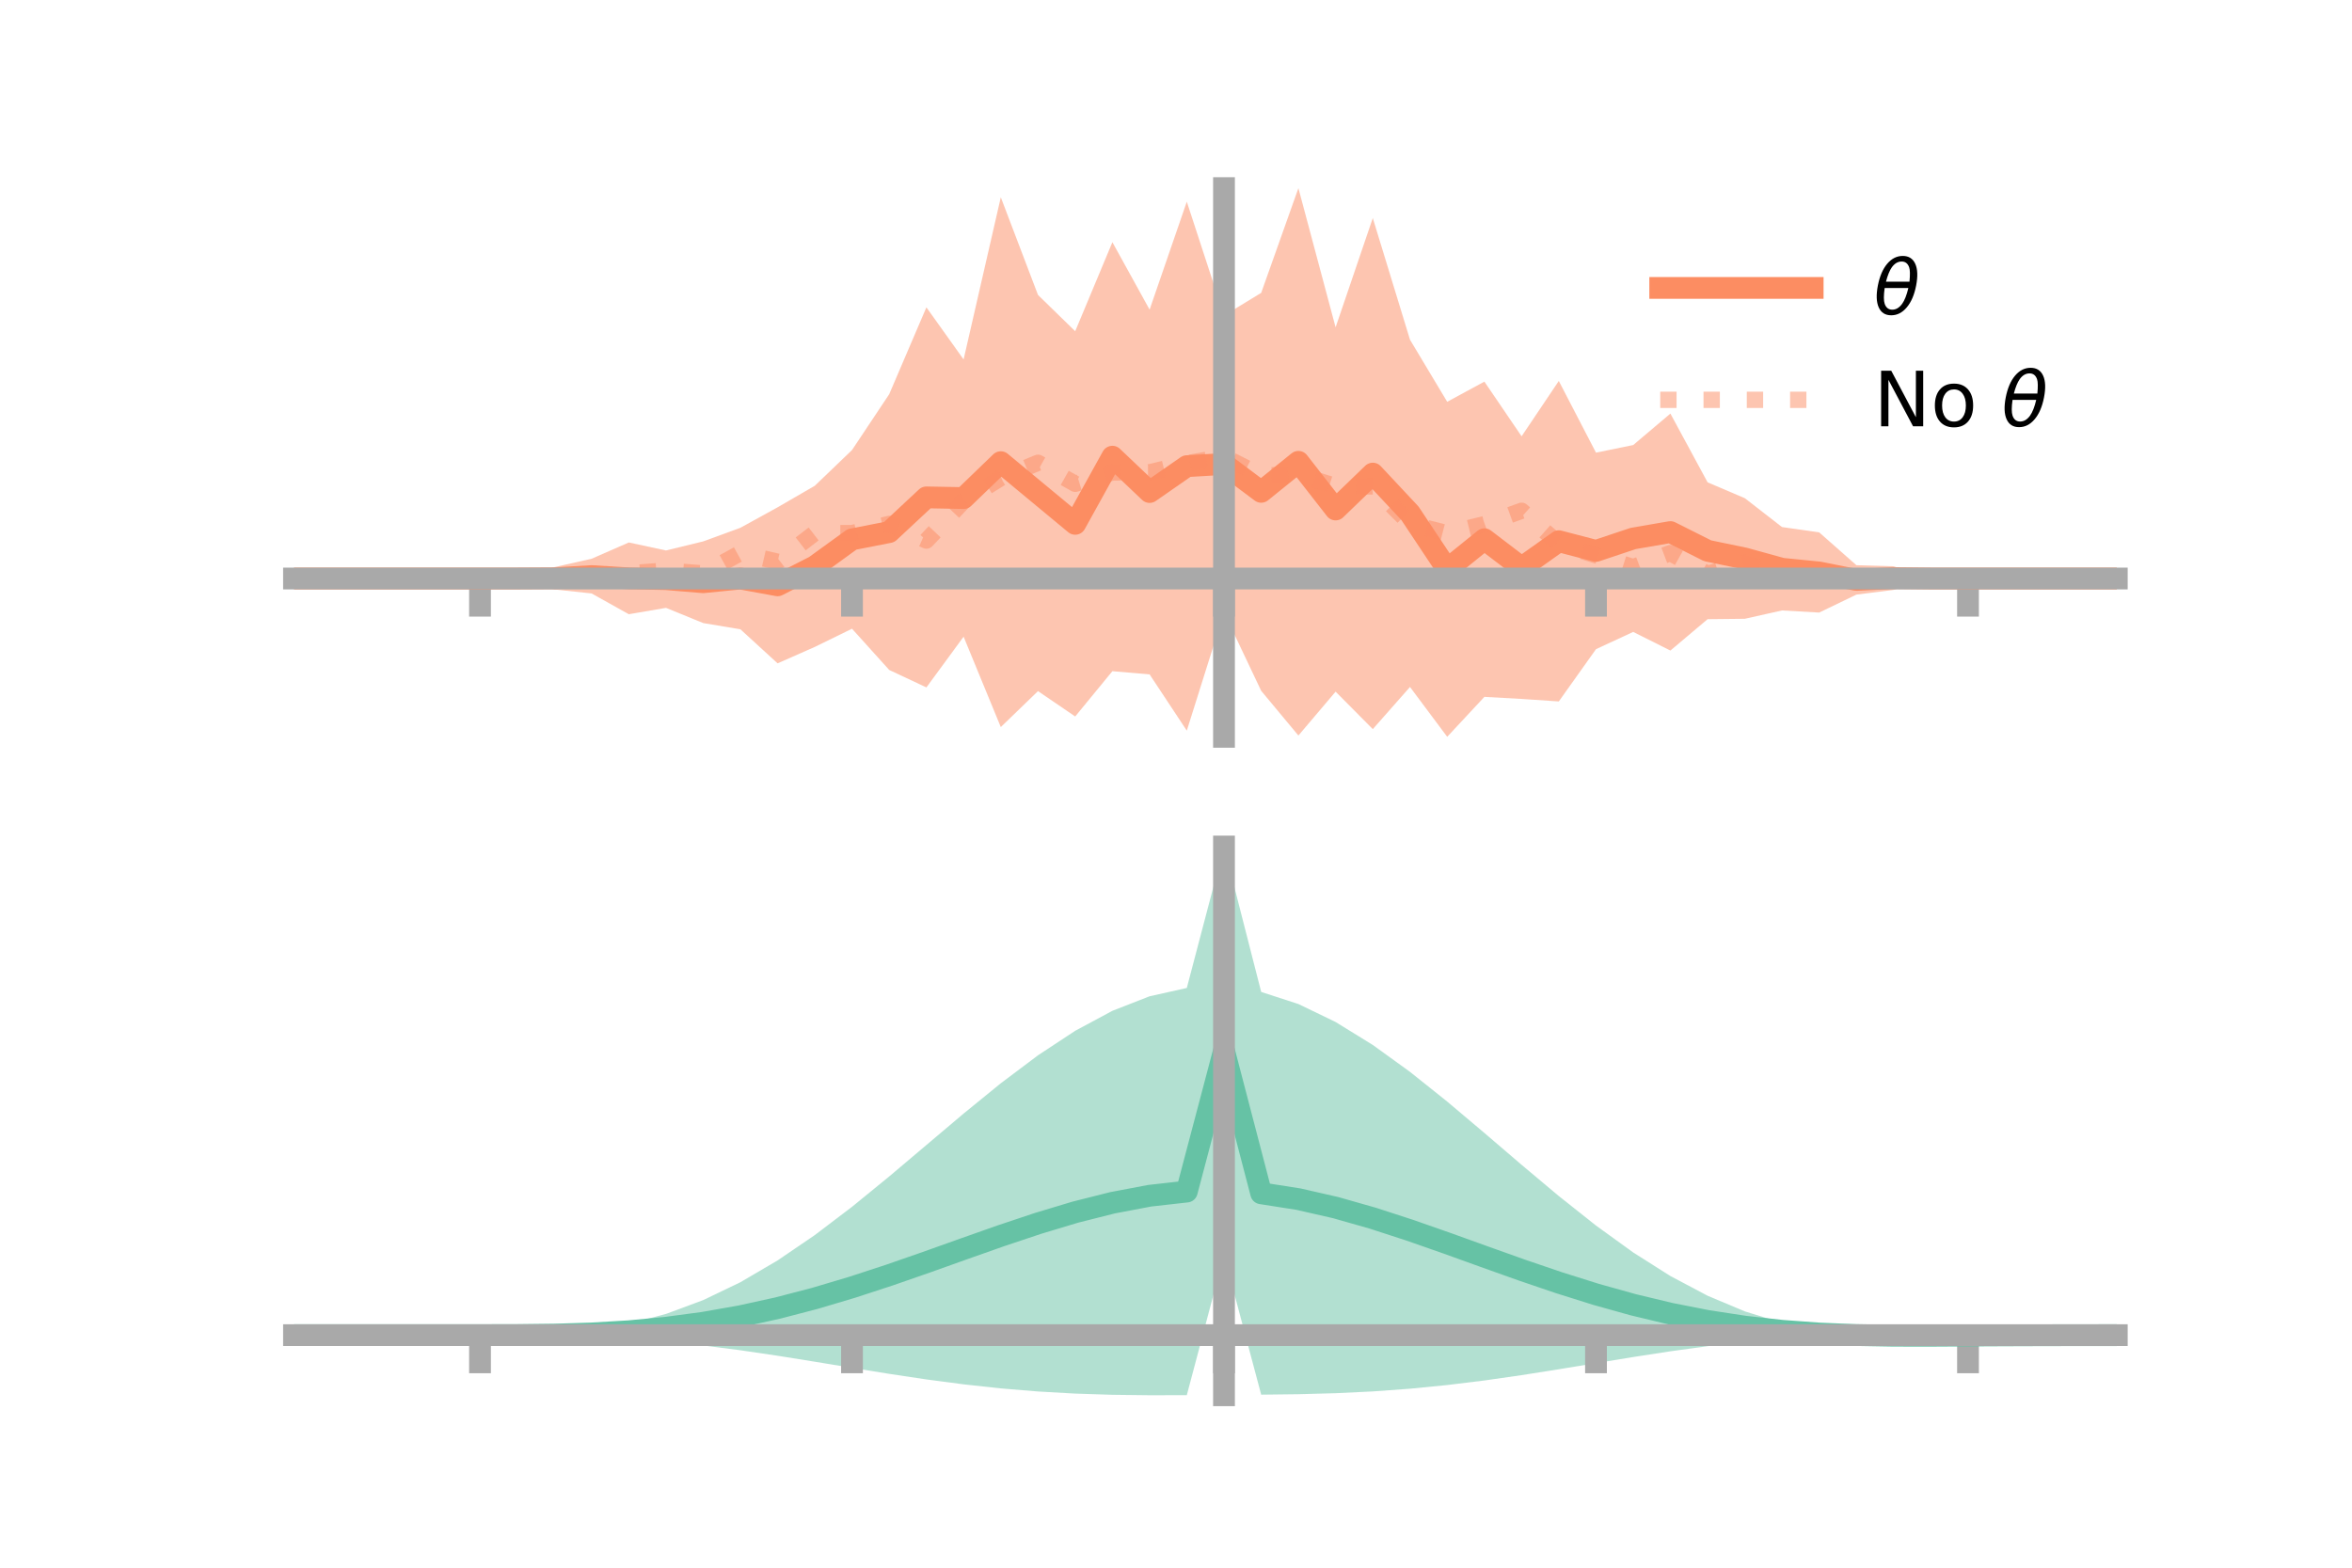 <?xml version="1.0" encoding="utf-8" standalone="no"?>
<!DOCTYPE svg PUBLIC "-//W3C//DTD SVG 1.1//EN"
  "http://www.w3.org/Graphics/SVG/1.1/DTD/svg11.dtd">
<!-- Created with matplotlib (https://matplotlib.org/) -->
<svg height="144pt" version="1.1" viewBox="0 0 216 144" width="216pt" xmlns="http://www.w3.org/2000/svg" xmlns:xlink="http://www.w3.org/1999/xlink">
 <defs>
  <style type="text/css">*{stroke-linecap:butt;stroke-linejoin:round;}</style>
 </defs>
 <g id="figure_1">
  <g id="patch_1">
   <path d="M 0 144 
L 216 144 
L 216 0 
L 0 0 
z
" style="fill:none;"/>
  </g>
  <g id="axes_1">
   <g id="patch_2">
    <path d="M 27 67.68 
L 194.4 67.68 
L 194.4 17.28 
L 27 17.28 
z
" style="fill:none;"/>
   </g>
   <g id="PolyCollection_1">
    <path clip-path="url(#p2dfab2b8bb)" d="M 27 53.137 
L 27 53.137 
L 30.416 53.137 
L 33.833 53.137 
L 37.249 53.137 
L 40.665 53.137 
L 44.082 53.137 
L 47.498 53.137 
L 50.914 52.095 
L 54.331 51.324 
L 57.747 49.829 
L 61.163 50.563 
L 64.58 49.73 
L 67.996 48.479 
L 71.412 46.599 
L 74.829 44.619 
L 78.245 41.34 
L 81.661 36.211 
L 85.078 28.23 
L 88.494 33.017 
L 91.91 18.12 
L 95.327 27.093 
L 98.743 30.425 
L 102.159 22.247 
L 105.576 28.441 
L 108.992 18.527 
L 112.408 28.984 
L 115.824 26.901 
L 119.241 17.28 
L 122.657 30.066 
L 126.073 20.029 
L 129.49 31.205 
L 132.906 36.906 
L 136.322 35.054 
L 139.739 40.077 
L 143.155 34.993 
L 146.571 41.578 
L 149.988 40.879 
L 153.404 37.99 
L 156.82 44.305 
L 160.237 45.761 
L 163.653 48.412 
L 167.069 48.902 
L 170.486 51.917 
L 173.902 52.017 
L 177.318 53.137 
L 180.735 53.137 
L 184.151 53.137 
L 187.567 53.137 
L 190.984 53.137 
L 194.4 53.137 
L 194.4 53.137 
L 194.4 53.137 
L 190.984 53.137 
L 187.567 53.137 
L 184.151 53.137 
L 180.735 53.137 
L 177.318 53.137 
L 173.902 54.186 
L 170.486 54.618 
L 167.069 56.267 
L 163.653 56.073 
L 160.237 56.839 
L 156.82 56.875 
L 153.404 59.757 
L 149.988 58.045 
L 146.571 59.629 
L 143.155 64.431 
L 139.739 64.201 
L 136.322 64.01 
L 132.906 67.68 
L 129.49 63.102 
L 126.073 66.974 
L 122.657 63.532 
L 119.241 67.562 
L 115.824 63.456 
L 112.408 56.256 
L 108.992 67.114 
L 105.576 61.947 
L 102.159 61.651 
L 98.743 65.812 
L 95.327 63.482 
L 91.91 66.786 
L 88.494 58.484 
L 85.078 63.143 
L 81.661 61.538 
L 78.245 57.751 
L 74.829 59.423 
L 71.412 60.932 
L 67.996 57.803 
L 64.58 57.231 
L 61.163 55.834 
L 57.747 56.42 
L 54.331 54.512 
L 50.914 54.142 
L 47.498 53.137 
L 44.082 53.137 
L 40.665 53.137 
L 37.249 53.137 
L 33.833 53.137 
L 30.416 53.137 
L 27 53.137 
z
" style="fill:#fc8d62;fill-opacity:0.5;"/>
   </g>
   <g id="matplotlib.axis_1">
    <g id="xtick_1">
     <g id="line2d_1">
      <defs>
       <path d="M 0 0 
L 0 3.5 
" id="mf423b3ad0f" style="stroke:#a9a9a9;stroke-width:2;"/>
      </defs>
      <g>
       <use style="fill:#a9a9a9;stroke:#a9a9a9;stroke-width:2;" x="44.082" xlink:href="#mf423b3ad0f" y="53.137"/>
      </g>
     </g>
    </g>
    <g id="xtick_2">
     <g id="line2d_2">
      <g>
       <use style="fill:#a9a9a9;stroke:#a9a9a9;stroke-width:2;" x="78.245" xlink:href="#mf423b3ad0f" y="53.137"/>
      </g>
     </g>
    </g>
    <g id="xtick_3">
     <g id="line2d_3">
      <g>
       <use style="fill:#a9a9a9;stroke:#a9a9a9;stroke-width:2;" x="112.408" xlink:href="#mf423b3ad0f" y="53.137"/>
      </g>
     </g>
    </g>
    <g id="xtick_4">
     <g id="line2d_4">
      <g>
       <use style="fill:#a9a9a9;stroke:#a9a9a9;stroke-width:2;" x="146.571" xlink:href="#mf423b3ad0f" y="53.137"/>
      </g>
     </g>
    </g>
    <g id="xtick_5">
     <g id="line2d_5">
      <g>
       <use style="fill:#a9a9a9;stroke:#a9a9a9;stroke-width:2;" x="180.735" xlink:href="#mf423b3ad0f" y="53.137"/>
      </g>
     </g>
    </g>
   </g>
   <g id="matplotlib.axis_2"/>
   <g id="line2d_6">
    <path clip-path="url(#p2dfab2b8bb)" d="M 27 53.137 
L 30.416 53.137 
L 33.833 53.137 
L 37.249 53.137 
L 40.665 53.137 
L 44.082 53.137 
L 47.498 53.137 
L 50.914 53.118 
L 54.331 52.918 
L 57.747 53.125 
L 61.163 53.198 
L 64.58 53.481 
L 67.996 53.141 
L 71.412 53.766 
L 74.829 52.021 
L 78.245 49.545 
L 81.661 48.875 
L 85.078 45.687 
L 88.494 45.75 
L 91.91 42.453 
L 95.327 45.287 
L 98.743 48.118 
L 102.159 41.949 
L 105.576 45.194 
L 108.992 42.821 
L 112.408 42.62 
L 115.824 45.178 
L 119.241 42.421 
L 122.657 46.799 
L 126.073 43.502 
L 129.49 47.154 
L 132.906 52.293 
L 136.322 49.532 
L 139.739 52.139 
L 143.155 49.712 
L 146.571 50.603 
L 149.988 49.462 
L 153.404 48.874 
L 156.82 50.59 
L 160.237 51.3 
L 163.653 52.243 
L 167.069 52.584 
L 170.486 53.268 
L 173.902 53.102 
L 177.318 53.137 
L 180.735 53.137 
L 184.151 53.137 
L 187.567 53.137 
L 190.984 53.137 
L 194.4 53.137 
" style="fill:none;stroke:#fc8d62;stroke-linecap:square;stroke-width:2;"/>
   </g>
   <g id="line2d_7">
    <path clip-path="url(#p2dfab2b8bb)" d="M 27 53.137 
L 30.416 53.137 
L 33.833 53.137 
L 37.249 53.137 
L 40.665 53.137 
L 44.082 53.137 
L 47.498 53.095 
L 50.914 52.914 
L 54.331 52.974 
L 57.747 52.666 
L 61.163 52.408 
L 64.58 52.674 
L 67.996 50.804 
L 71.412 51.598 
L 74.829 48.962 
L 78.245 48.974 
L 81.661 48.124 
L 85.078 49.653 
L 88.494 46.033 
L 91.91 43.906 
L 95.327 42.51 
L 98.743 44.44 
L 102.159 43.393 
L 105.576 43.385 
L 108.992 42.56 
L 112.408 41.949 
L 115.824 43.685 
L 119.241 43.587 
L 122.657 44.653 
L 126.073 44.676 
L 129.49 48.11 
L 132.906 48.985 
L 136.322 48.152 
L 139.739 46.918 
L 143.155 49.943 
L 146.571 51.004 
L 149.988 52.093 
L 153.404 50.801 
L 156.82 52.717 
L 160.237 51.717 
L 163.653 52.912 
L 167.069 53.117 
L 170.486 53.105 
L 173.902 53.259 
L 177.318 53.171 
L 180.735 53.137 
L 184.151 53.137 
L 187.567 53.137 
L 190.984 53.137 
L 194.4 53.137 
" style="fill:none;stroke:#fc8d62;stroke-dasharray:1.5,2.475;stroke-dashoffset:0;stroke-opacity:0.5;stroke-width:1.5;"/>
   </g>
   <g id="patch_3">
    <path d="M 112.408 67.68 
L 112.408 17.28 
" style="fill:none;stroke:#a9a9a9;stroke-linecap:square;stroke-linejoin:miter;stroke-width:2;"/>
   </g>
   <g id="patch_4">
    <path d="M 194.4 67.68 
L 194.4 17.28 
" style="fill:none;"/>
   </g>
   <g id="patch_5">
    <path d="M 27 53.137 
L 194.4 53.137 
" style="fill:none;stroke:#a9a9a9;stroke-linecap:square;stroke-linejoin:miter;stroke-width:2;"/>
   </g>
   <g id="patch_6">
    <path d="M 27 17.28 
L 194.4 17.28 
" style="fill:none;"/>
   </g>
   <g id="legend_1">
    <g id="line2d_8">
     <path d="M 152.47 26.449 
L 166.47 26.449 
" style="fill:none;stroke:#fc8d62;stroke-linecap:square;stroke-width:2;"/>
    </g>
    <g id="line2d_9"/>
    <g id="text_1">
     <!-- $\theta$ -->
     <g transform="translate(172.07 28.899)scale(0.07 -0.07)">
      <defs>
       <path d="M 45.516 34.672 
L 14.453 34.672 
Q 12.359 20.062 14.5 13.875 
Q 17.188 6.25 24.469 6.25 
Q 31.781 6.25 37.359 13.922 
Q 42.234 20.656 45.516 34.672 
z
M 47.016 42.969 
Q 48.344 56.844 46.625 61.719 
Q 43.953 69.438 36.766 69.438 
Q 29.297 69.438 23.828 61.812 
Q 19.531 55.672 16.156 42.969 
z
M 38.188 76.766 
Q 49.906 76.766 54.594 66.406 
Q 59.281 56.109 55.719 37.844 
Q 52.203 19.625 43.453 9.281 
Q 34.766 -1.125 23.047 -1.125 
Q 11.281 -1.125 6.641 9.281 
Q 2 19.625 5.516 37.844 
Q 9.078 56.109 17.719 66.406 
Q 26.422 76.766 38.188 76.766 
z
" id="DejaVuSans-Oblique-952"/>
      </defs>
      <use transform="translate(0 0.234)" xlink:href="#DejaVuSans-Oblique-952"/>
     </g>
    </g>
    <g id="line2d_10">
     <path d="M 152.47 36.724 
L 166.47 36.724 
" style="fill:none;stroke:#fc8d62;stroke-dasharray:1.5,2.475;stroke-dashoffset:0;stroke-opacity:0.5;stroke-width:1.5;"/>
    </g>
    <g id="line2d_11"/>
    <g id="text_2">
     <!-- No $\theta$ -->
     <g transform="translate(172.07 39.174)scale(0.07 -0.07)">
      <defs>
       <path d="M 9.812 72.906 
L 23.094 72.906 
L 55.422 11.922 
L 55.422 72.906 
L 64.984 72.906 
L 64.984 0 
L 51.703 0 
L 19.391 60.984 
L 19.391 0 
L 9.812 0 
z
" id="DejaVuSans-78"/>
       <path d="M 30.609 48.391 
Q 23.391 48.391 19.188 42.75 
Q 14.984 37.109 14.984 27.297 
Q 14.984 17.484 19.156 11.844 
Q 23.344 6.203 30.609 6.203 
Q 37.797 6.203 41.984 11.859 
Q 46.188 17.531 46.188 27.297 
Q 46.188 37.016 41.984 42.703 
Q 37.797 48.391 30.609 48.391 
z
M 30.609 56 
Q 42.328 56 49.016 48.375 
Q 55.719 40.766 55.719 27.297 
Q 55.719 13.875 49.016 6.219 
Q 42.328 -1.422 30.609 -1.422 
Q 18.844 -1.422 12.172 6.219 
Q 5.516 13.875 5.516 27.297 
Q 5.516 40.766 12.172 48.375 
Q 18.844 56 30.609 56 
z
" id="DejaVuSans-111"/>
       <path id="DejaVuSans-32"/>
      </defs>
      <use transform="translate(0 0.234)" xlink:href="#DejaVuSans-78"/>
      <use transform="translate(74.805 0.234)" xlink:href="#DejaVuSans-111"/>
      <use transform="translate(135.986 0.234)" xlink:href="#DejaVuSans-32"/>
      <use transform="translate(167.773 0.234)" xlink:href="#DejaVuSans-Oblique-952"/>
     </g>
    </g>
   </g>
  </g>
  <g id="axes_2">
   <g id="patch_7">
    <path d="M 27 128.16 
L 194.4 128.16 
L 194.4 77.76 
L 27 77.76 
z
" style="fill:none;"/>
   </g>
   <g id="PolyCollection_2">
    <path clip-path="url(#p7edd4ed69f)" d="M 27 122.643 
L 27 122.637 
L 30.416 122.638 
L 33.833 122.639 
L 37.249 122.639 
L 40.665 122.639 
L 44.082 122.639 
L 47.498 122.619 
L 50.914 122.498 
L 54.331 122.183 
L 57.747 121.6 
L 61.163 120.691 
L 64.58 119.421 
L 67.996 117.779 
L 71.412 115.776 
L 74.829 113.448 
L 78.245 110.852 
L 81.661 108.064 
L 85.078 105.175 
L 88.494 102.287 
L 91.91 99.504 
L 95.327 96.935 
L 98.743 94.684 
L 102.159 92.848 
L 105.576 91.513 
L 108.992 90.75 
L 112.408 77.76 
L 115.824 91.115 
L 119.241 92.225 
L 122.657 93.876 
L 126.073 95.985 
L 129.49 98.455 
L 132.906 101.186 
L 136.322 104.068 
L 139.739 106.995 
L 143.155 109.862 
L 146.571 112.573 
L 149.988 115.045 
L 153.404 117.21 
L 156.82 119.021 
L 160.237 120.456 
L 163.653 121.513 
L 167.069 122.21 
L 170.486 122.526 
L 173.902 122.542 
L 177.318 122.554 
L 180.735 122.58 
L 184.151 122.602 
L 187.567 122.617 
L 190.984 122.627 
L 194.4 122.633 
L 194.4 122.649 
L 194.4 122.649 
L 190.984 122.661 
L 187.567 122.683 
L 184.151 122.719 
L 180.735 122.774 
L 177.318 122.839 
L 173.902 122.841 
L 170.486 122.74 
L 167.069 122.772 
L 163.653 122.967 
L 160.237 123.265 
L 156.82 123.654 
L 153.404 124.123 
L 149.988 124.65 
L 146.571 125.21 
L 143.155 125.774 
L 139.739 126.314 
L 136.322 126.804 
L 132.906 127.223 
L 129.49 127.56 
L 126.073 127.809 
L 122.657 127.973 
L 119.241 128.065 
L 115.824 128.107 
L 112.408 115.278 
L 108.992 128.153 
L 105.576 128.16 
L 102.159 128.119 
L 98.743 128.009 
L 95.327 127.815 
L 91.91 127.531 
L 88.494 127.159 
L 85.078 126.708 
L 81.661 126.195 
L 78.245 125.643 
L 74.829 125.08 
L 71.412 124.532 
L 67.996 124.028 
L 64.58 123.589 
L 61.163 123.232 
L 57.747 122.964 
L 54.331 122.785 
L 50.914 122.685 
L 47.498 122.646 
L 44.082 122.639 
L 40.665 122.639 
L 37.249 122.639 
L 33.833 122.639 
L 30.416 122.64 
L 27 122.643 
z
" style="fill:#66c2a5;fill-opacity:0.5;"/>
   </g>
   <g id="matplotlib.axis_3">
    <g id="xtick_6">
     <g id="line2d_12">
      <g>
       <use style="fill:#a9a9a9;stroke:#a9a9a9;stroke-width:2;" x="44.082" xlink:href="#mf423b3ad0f" y="122.639"/>
      </g>
     </g>
    </g>
    <g id="xtick_7">
     <g id="line2d_13">
      <g>
       <use style="fill:#a9a9a9;stroke:#a9a9a9;stroke-width:2;" x="78.245" xlink:href="#mf423b3ad0f" y="122.639"/>
      </g>
     </g>
    </g>
    <g id="xtick_8">
     <g id="line2d_14">
      <g>
       <use style="fill:#a9a9a9;stroke:#a9a9a9;stroke-width:2;" x="112.408" xlink:href="#mf423b3ad0f" y="122.639"/>
      </g>
     </g>
    </g>
    <g id="xtick_9">
     <g id="line2d_15">
      <g>
       <use style="fill:#a9a9a9;stroke:#a9a9a9;stroke-width:2;" x="146.571" xlink:href="#mf423b3ad0f" y="122.639"/>
      </g>
     </g>
    </g>
    <g id="xtick_10">
     <g id="line2d_16">
      <g>
       <use style="fill:#a9a9a9;stroke:#a9a9a9;stroke-width:2;" x="180.735" xlink:href="#mf423b3ad0f" y="122.639"/>
      </g>
     </g>
    </g>
   </g>
   <g id="matplotlib.axis_4"/>
   <g id="line2d_17">
    <path clip-path="url(#p7edd4ed69f)" d="M 27 122.64 
L 30.416 122.639 
L 33.833 122.639 
L 37.249 122.639 
L 40.665 122.639 
L 44.082 122.639 
L 47.498 122.632 
L 50.914 122.591 
L 54.331 122.484 
L 57.747 122.282 
L 61.163 121.961 
L 64.58 121.505 
L 67.996 120.903 
L 71.412 120.154 
L 74.829 119.264 
L 78.245 118.247 
L 81.661 117.13 
L 85.078 115.942 
L 88.494 114.723 
L 91.91 113.517 
L 95.327 112.375 
L 98.743 111.346 
L 102.159 110.484 
L 105.576 109.836 
L 108.992 109.451 
L 112.408 96.519 
L 115.824 109.611 
L 119.241 110.145 
L 122.657 110.925 
L 126.073 111.897 
L 129.49 113.008 
L 132.906 114.205 
L 136.322 115.436 
L 139.739 116.655 
L 143.155 117.818 
L 146.571 118.892 
L 149.988 119.847 
L 153.404 120.666 
L 156.82 121.338 
L 160.237 121.86 
L 163.653 122.24 
L 167.069 122.491 
L 170.486 122.633 
L 173.902 122.692 
L 177.318 122.696 
L 180.735 122.677 
L 184.151 122.661 
L 187.567 122.65 
L 190.984 122.644 
L 194.4 122.641 
" style="fill:none;stroke:#66c2a5;stroke-linecap:square;stroke-width:2;"/>
   </g>
   <g id="patch_8">
    <path d="M 112.408 128.16 
L 112.408 77.76 
" style="fill:none;stroke:#a9a9a9;stroke-linecap:square;stroke-linejoin:miter;stroke-width:2;"/>
   </g>
   <g id="patch_9">
    <path d="M 194.4 128.16 
L 194.4 77.76 
" style="fill:none;"/>
   </g>
   <g id="patch_10">
    <path d="M 27 122.639 
L 194.4 122.639 
" style="fill:none;stroke:#a9a9a9;stroke-linecap:square;stroke-linejoin:miter;stroke-width:2;"/>
   </g>
   <g id="patch_11">
    <path d="M 27 77.76 
L 194.4 77.76 
" style="fill:none;"/>
   </g>
  </g>
 </g>
 <defs>
  <clipPath id="p2dfab2b8bb">
   <rect height="50.4" width="167.4" x="27" y="17.28"/>
  </clipPath>
  <clipPath id="p7edd4ed69f">
   <rect height="50.4" width="167.4" x="27" y="77.76"/>
  </clipPath>
 </defs>
</svg>
